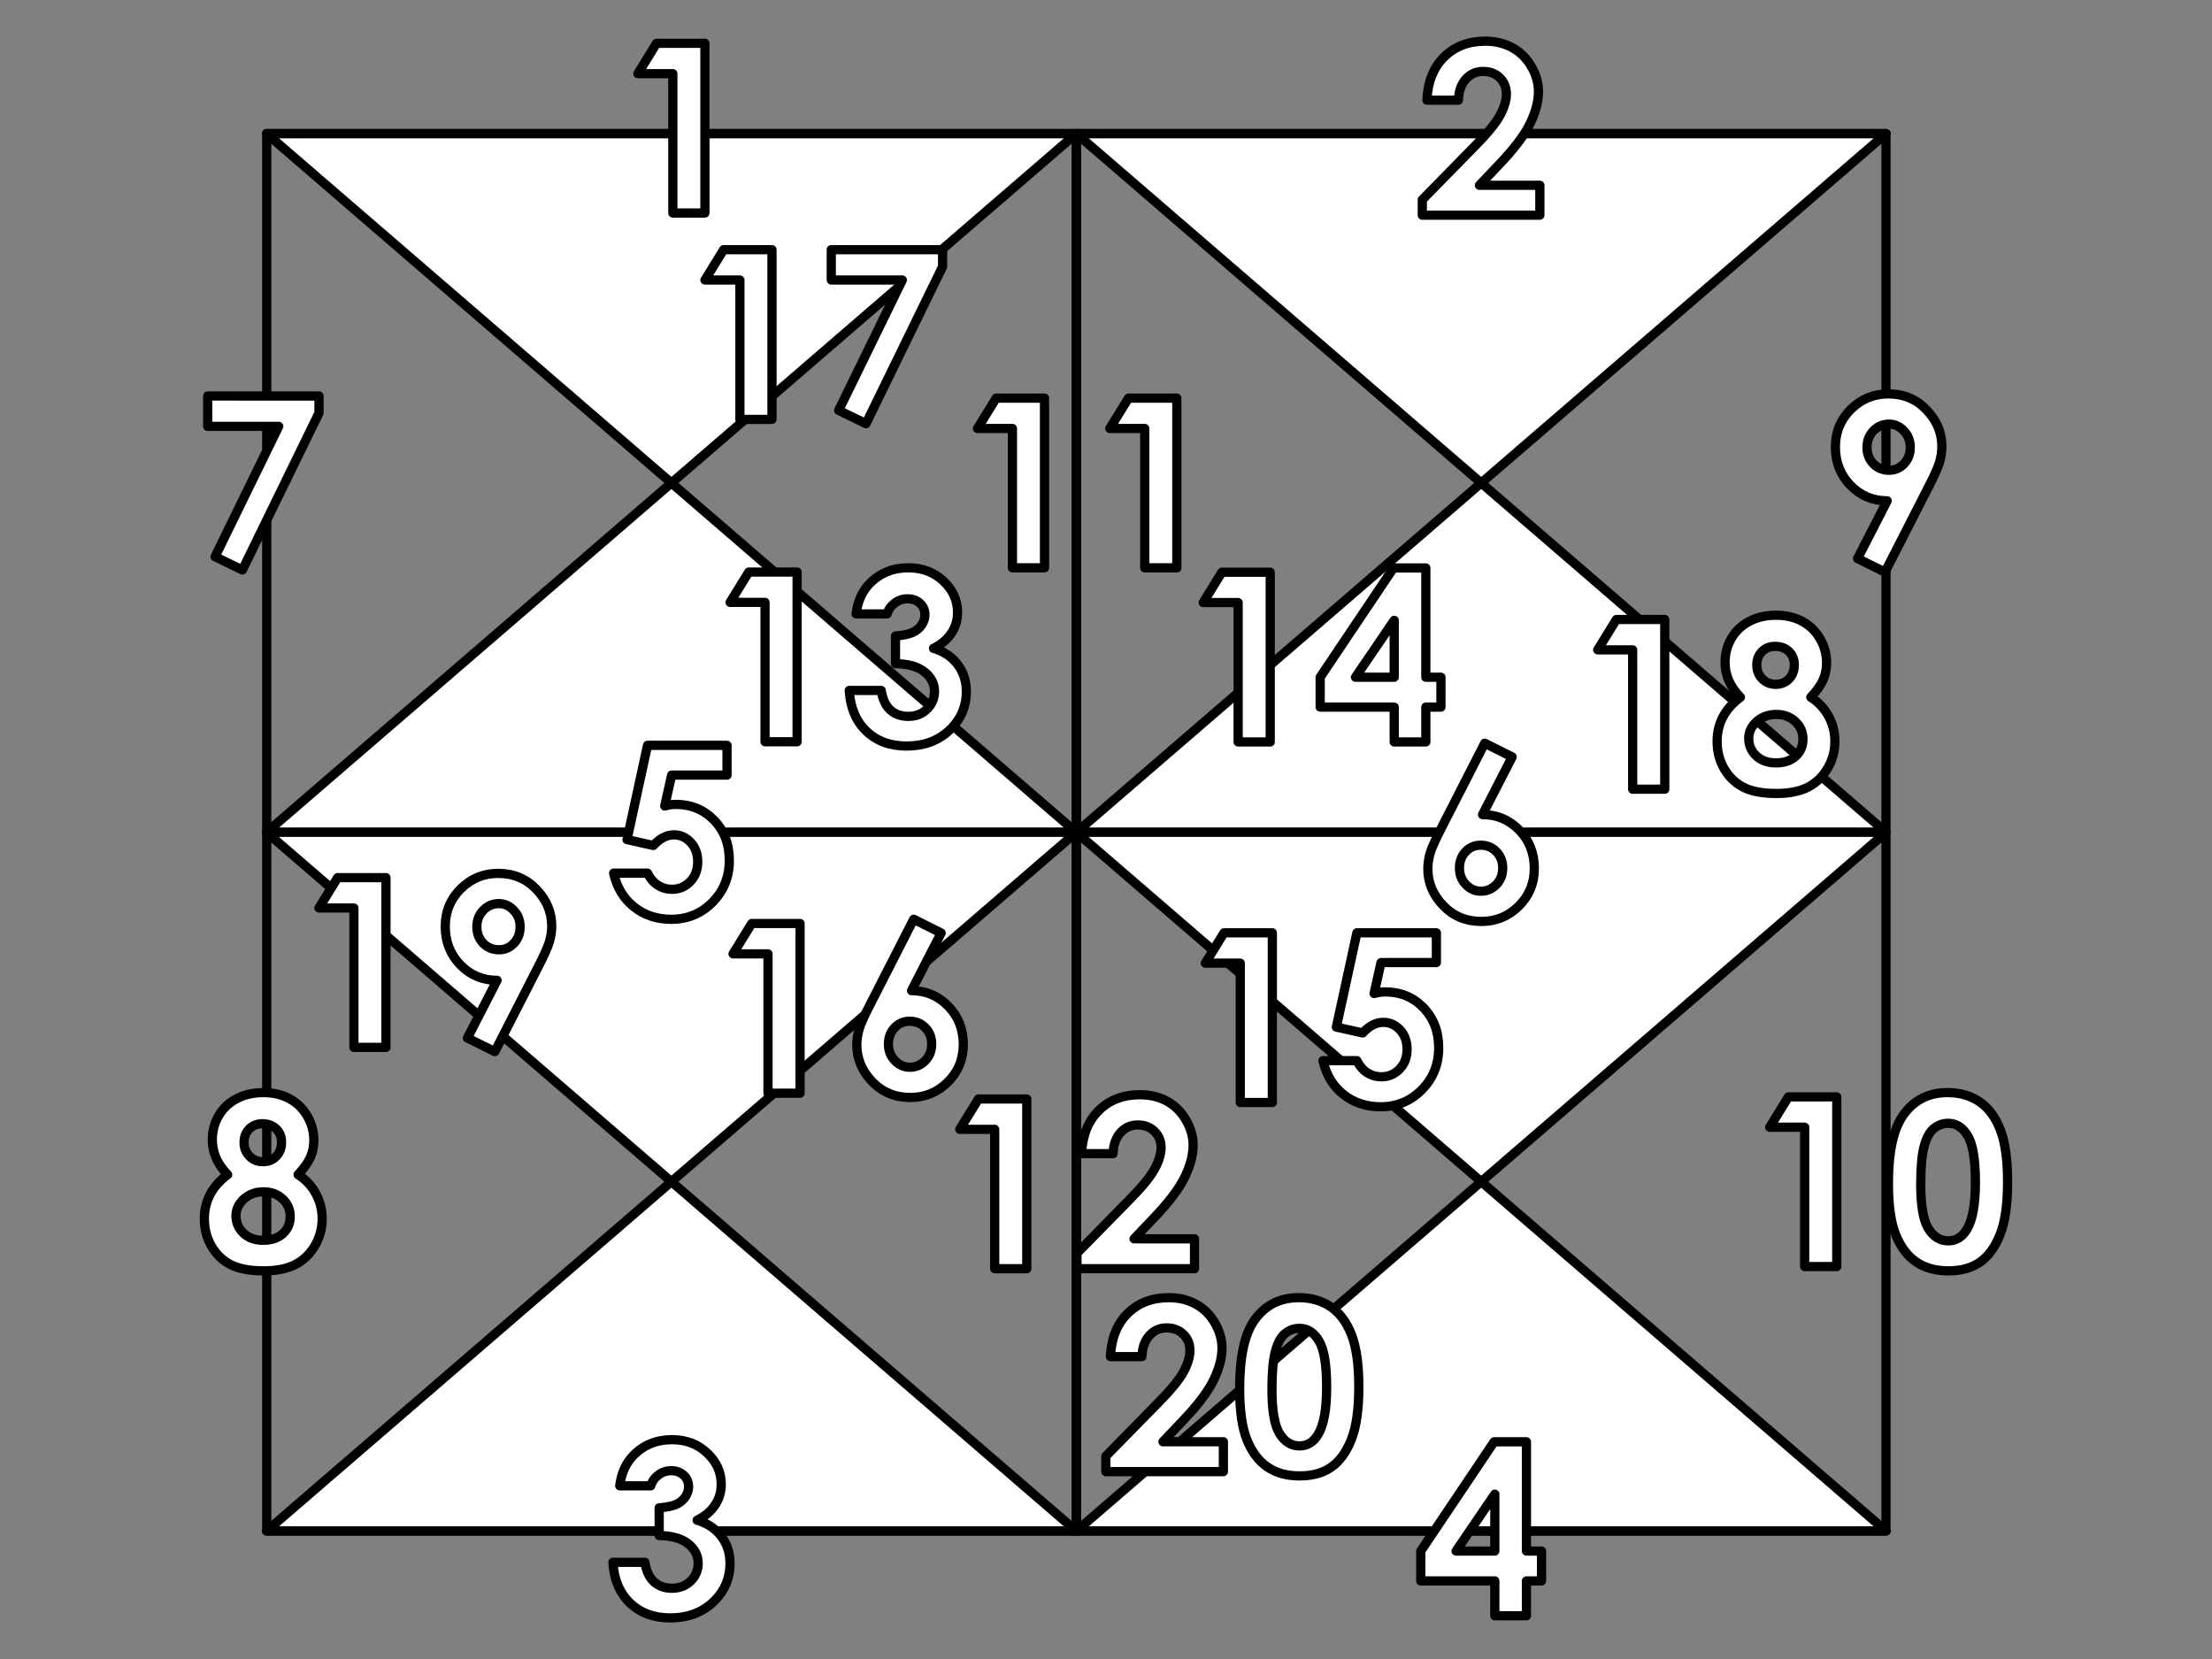 <svg version="1.1" viewBox="0.0 0.0 720.0 540.0" fill="none" stroke="none" stroke-linecap="square" stroke-miterlimit="10" xmlns:xlink="http://www.w3.org/1999/xlink" xmlns="http://www.w3.org/2000/svg"><rect x="0.0" y="0.0" width="720.0" height="540.0" fill="#808080" stroke="none"/><clipPath id="p.0"><path d="m0 0l720.0 0l0 540.0l-720.0 0l0 -540.0z" clip-rule="nonzero"/></clipPath><g clip-path="url(#p.0)"><path fill="#000000" fill-opacity="0.0" d="m0 0l720.0 0l0 540.0l-720.0 0z" fill-rule="evenodd"/><path fill="#ffffff" d="m86.752 43.483l263.584 0l-131.792 113.717l131.792 113.717l-263.584 0l131.792 -113.717z" fill-rule="evenodd"/><path stroke="#000000" stroke-width="3.0" stroke-linejoin="round" stroke-linecap="butt" d="m86.752 43.483l263.584 0l-131.792 113.717l131.792 113.717l-263.584 0l131.792 -113.717z" fill-rule="evenodd"/><path fill="#ffffff" d="m350.336 43.483l263.584 0l-131.792 113.717l131.792 113.717l-263.584 0l131.792 -113.717z" fill-rule="evenodd"/><path stroke="#000000" stroke-width="3.0" stroke-linejoin="round" stroke-linecap="butt" d="m350.336 43.483l263.584 0l-131.792 113.717l131.792 113.717l-263.584 0l131.792 -113.717z" fill-rule="evenodd"/><path fill="#ffffff" d="m86.752 270.916l263.584 0l-131.792 113.717l131.792 113.717l-263.584 0l131.792 -113.717z" fill-rule="evenodd"/><path stroke="#000000" stroke-width="3.0" stroke-linejoin="round" stroke-linecap="butt" d="m86.752 270.916l263.584 0l-131.792 113.717l131.792 113.717l-263.584 0l131.792 -113.717z" fill-rule="evenodd"/><path fill="#ffffff" d="m350.336 270.916l263.584 0l-131.792 113.717l131.792 113.717l-263.584 0l131.792 -113.717z" fill-rule="evenodd"/><path stroke="#000000" stroke-width="3.0" stroke-linejoin="round" stroke-linecap="butt" d="m350.336 270.916l263.584 0l-131.792 113.717l131.792 113.717l-263.584 0l131.792 -113.717z" fill-rule="evenodd"/><path fill="#000000" fill-opacity="0.0" d="m86.821 43.483l263.528 0l0 454.835l-263.528 0z" fill-rule="evenodd"/><path stroke="#000000" stroke-width="3.0" stroke-linejoin="round" stroke-linecap="butt" d="m86.821 43.483l263.528 0l0 454.835l-263.528 0z" fill-rule="evenodd"/><path fill="#000000" fill-opacity="0.0" d="m350.353 43.483l263.528 0l0 454.835l-263.528 0z" fill-rule="evenodd"/><path stroke="#000000" stroke-width="3.0" stroke-linejoin="round" stroke-linecap="butt" d="m350.353 43.483l263.528 0l0 454.835l-263.528 0z" fill-rule="evenodd"/><path fill="#ffffff" d="m213.709 14.099l-6.083 9.876l11.378 0l0 45.364l10.439 0l0 -55.24z" fill-rule="evenodd"/><path stroke="#000000" stroke-width="3.0" stroke-linejoin="round" stroke-linecap="butt" d="m213.709 14.099l-6.083 9.876l11.378 0l0 45.364l10.439 0l0 -55.24z" fill-rule="evenodd"/><path fill="#ffffff" d="m483.418 13.407c-5.432 0 -9.884 1.711 -13.355 5.132c-3.463 3.413 -5.332 8.099 -5.607 14.057l10.251 0c0.1 -2.879 0.901 -5.157 2.403 -6.835c1.502 -1.677 3.379 -2.516 5.632 -2.516c2.228 0 4.047 0.697 5.457 2.09c1.419 1.385 2.128 3.142 2.128 5.27c0 2.053 -0.684 4.352 -2.053 6.897c-1.36 2.537 -4.105 5.896 -8.236 10.077l-17.085 17.424l0 5.032l38.263 0l0 -9.726l-19.676 0l6.196 -6.534c4.957 -5.157 8.365 -9.626 10.226 -13.406c1.869 -3.78 2.804 -7.31 2.804 -10.59c0 -2.754 -0.772 -5.462 -2.316 -8.124c-1.535 -2.67 -3.588 -4.711 -6.158 -6.121c-2.562 -1.419 -5.52 -2.128 -8.874 -2.128z" fill-rule="evenodd"/><path stroke="#000000" stroke-width="3.0" stroke-linejoin="round" stroke-linecap="butt" d="m483.418 13.407c-5.432 0 -9.884 1.711 -13.355 5.132c-3.463 3.413 -5.332 8.099 -5.607 14.057l10.251 0c0.1 -2.879 0.901 -5.157 2.403 -6.835c1.502 -1.677 3.379 -2.516 5.632 -2.516c2.228 0 4.047 0.697 5.457 2.09c1.419 1.385 2.128 3.142 2.128 5.27c0 2.053 -0.684 4.352 -2.053 6.897c-1.36 2.537 -4.105 5.896 -8.236 10.077l-17.085 17.424l0 5.032l38.263 0l0 -9.726l-19.676 0l6.196 -6.534c4.957 -5.157 8.365 -9.626 10.226 -13.406c1.869 -3.78 2.804 -7.31 2.804 -10.59c0 -2.754 -0.772 -5.462 -2.316 -8.124c-1.535 -2.67 -3.588 -4.711 -6.158 -6.121c-2.562 -1.419 -5.52 -2.128 -8.874 -2.128z" fill-rule="evenodd"/><path fill="#ffffff" d="m218.765 468.604c-5.082 0 -9.3 1.727 -12.654 5.182c-2.403 2.478 -3.868 5.758 -4.393 9.839l10.101 0c0.451 -1.452 1.289 -2.633 2.516 -3.542c1.227 -0.918 2.591 -1.377 4.093 -1.377c1.702 0 3.079 0.497 4.13 1.49c1.051 0.985 1.577 2.228 1.577 3.73c0 1.152 -0.346 2.241 -1.039 3.267c-0.684 1.026 -1.648 1.836 -2.891 2.428c-1.235 0.584 -3.117 0.976 -5.645 1.177l0 9.013c4.105 0.05 7.247 0.939 9.425 2.666c2.178 1.727 3.267 3.843 3.267 6.346c0 2.278 -0.809 4.206 -2.428 5.783c-1.61 1.577 -3.642 2.366 -6.096 2.366c-2.353 0 -4.302 -0.693 -5.845 -2.078c-1.535 -1.394 -2.528 -3.517 -2.979 -6.371l-10.401 0c0.325 5.583 2.178 9.997 5.557 13.244c3.379 3.238 7.748 4.857 13.105 4.857c5.657 0 10.314 -1.719 13.968 -5.157c3.655 -3.447 5.482 -7.648 5.482 -12.605c0 -3.38 -0.947 -6.313 -2.841 -8.8c-1.886 -2.495 -4.506 -4.243 -7.86 -5.245c2.553 -1.252 4.498 -2.892 5.833 -4.919c1.343 -2.028 2.015 -4.268 2.015 -6.722c0 -3.956 -1.535 -7.373 -4.606 -10.252c-3.062 -2.879 -6.859 -4.319 -11.39 -4.319z" fill-rule="evenodd"/><path stroke="#000000" stroke-width="3.0" stroke-linejoin="round" stroke-linecap="butt" d="m218.765 468.604c-5.082 0 -9.3 1.727 -12.654 5.182c-2.403 2.478 -3.868 5.758 -4.393 9.839l10.101 0c0.451 -1.452 1.289 -2.633 2.516 -3.542c1.227 -0.918 2.591 -1.377 4.093 -1.377c1.702 0 3.079 0.497 4.13 1.49c1.051 0.985 1.577 2.228 1.577 3.73c0 1.152 -0.346 2.241 -1.039 3.267c-0.684 1.026 -1.648 1.836 -2.891 2.428c-1.235 0.584 -3.117 0.976 -5.645 1.177l0 9.013c4.105 0.05 7.247 0.939 9.425 2.666c2.178 1.727 3.267 3.843 3.267 6.346c0 2.278 -0.809 4.206 -2.428 5.783c-1.61 1.577 -3.642 2.366 -6.096 2.366c-2.353 0 -4.302 -0.693 -5.845 -2.078c-1.535 -1.394 -2.528 -3.517 -2.979 -6.371l-10.401 0c0.325 5.583 2.178 9.997 5.557 13.244c3.379 3.238 7.748 4.857 13.105 4.857c5.657 0 10.314 -1.719 13.968 -5.157c3.655 -3.447 5.482 -7.648 5.482 -12.605c0 -3.38 -0.947 -6.313 -2.841 -8.8c-1.886 -2.495 -4.506 -4.243 -7.86 -5.245c2.553 -1.252 4.498 -2.892 5.833 -4.919c1.343 -2.028 2.015 -4.268 2.015 -6.722c0 -3.956 -1.535 -7.373 -4.606 -10.252c-3.062 -2.879 -6.859 -4.319 -11.39 -4.319z" fill-rule="evenodd"/><path fill="#ffffff" d="m486.559 486.346l0 18.514l-12.617 0l12.617 -18.514zm-0.225 -17.049l-23.882 35.562l0 9.726l24.107 0l0 11.341l10.289 0l0 -11.341l4.919 0l0 -9.726l-4.919 0l0 -35.562z" fill-rule="evenodd"/><path stroke="#000000" stroke-width="3.0" stroke-linejoin="round" stroke-linecap="butt" d="m486.559 486.346l0 18.514l-12.617 0l12.617 -18.514zm-0.225 -17.049l-23.882 35.562l0 9.726l24.107 0l0 11.341l10.289 0l0 -11.341l4.919 0l0 -9.726l-4.919 0l0 -35.562z" fill-rule="evenodd"/><path fill="#ffffff" d="m210.772 242.601l-6.684 30.681l8.561 1.915c1.076 -1.152 2.17 -2.015 3.279 -2.591c1.118 -0.576 2.253 -0.864 3.404 -0.864c2.153 0 3.984 0.822 5.495 2.466c1.519 1.636 2.278 3.73 2.278 6.284c0 2.629 -0.814 4.782 -2.441 6.459c-1.627 1.677 -3.605 2.516 -5.933 2.516c-1.677 0 -3.213 -0.442 -4.606 -1.327c-1.385 -0.893 -2.503 -2.203 -3.354 -3.931l-11.04 0c1.051 4.657 3.267 8.324 6.646 11.003c3.379 2.679 7.422 4.018 12.129 4.018c5.257 0 9.717 -1.844 13.38 -5.533c3.672 -3.697 5.507 -8.237 5.507 -13.619c0 -5.333 -1.661 -9.705 -4.982 -13.118c-3.313 -3.421 -7.472 -5.132 -12.479 -5.132c-0.551 0 -1.126 0.046 -1.727 0.138c-0.601 0.083 -1.214 0.213 -1.84 0.388l2.253 -10.064l18.024 0l0 -9.689z" fill-rule="evenodd"/><path stroke="#000000" stroke-width="3.0" stroke-linejoin="round" stroke-linecap="butt" d="m210.772 242.601l-6.684 30.681l8.561 1.915c1.076 -1.152 2.17 -2.015 3.279 -2.591c1.118 -0.576 2.253 -0.864 3.404 -0.864c2.153 0 3.984 0.822 5.495 2.466c1.519 1.636 2.278 3.73 2.278 6.284c0 2.629 -0.814 4.782 -2.441 6.459c-1.627 1.677 -3.605 2.516 -5.933 2.516c-1.677 0 -3.213 -0.442 -4.606 -1.327c-1.385 -0.893 -2.503 -2.203 -3.354 -3.931l-11.04 0c1.051 4.657 3.267 8.324 6.646 11.003c3.379 2.679 7.422 4.018 12.129 4.018c5.257 0 9.717 -1.844 13.38 -5.533c3.672 -3.697 5.507 -8.237 5.507 -13.619c0 -5.333 -1.661 -9.705 -4.982 -13.118c-3.313 -3.421 -7.472 -5.132 -12.479 -5.132c-0.551 0 -1.126 0.046 -1.727 0.138c-0.601 0.083 -1.214 0.213 -1.84 0.388l2.253 -10.064l18.024 0l0 -9.689z" fill-rule="evenodd"/><path fill="#ffffff" d="m481.958 275.105c2.053 0 3.759 0.709 5.119 2.128c1.368 1.41 2.053 3.179 2.053 5.307c0 2.178 -0.701 3.981 -2.103 5.408c-1.402 1.427 -3.079 2.141 -5.032 2.141c-1.852 0 -3.475 -0.726 -4.869 -2.178c-1.385 -1.452 -2.078 -3.242 -2.078 -5.37c0 -2.128 0.663 -3.897 1.99 -5.307c1.327 -1.419 2.966 -2.128 4.919 -2.128zm1.314 -33.197l-14.194 27.789c-1.852 3.58 -3.037 6.234 -3.555 7.961c-0.509 1.727 -0.764 3.442 -0.764 5.145c0 4.481 1.656 8.458 4.969 11.929c3.321 3.463 7.472 5.195 12.454 5.195c4.756 0 8.816 -1.669 12.179 -5.007c3.371 -3.346 5.057 -7.423 5.057 -12.23c0 -4.982 -1.64 -9.15 -4.919 -12.505c-3.279 -3.355 -7.26 -5.032 -11.941 -5.032l9.65 -18.776l-8.937 -4.469z" fill-rule="evenodd"/><path stroke="#000000" stroke-width="3.0" stroke-linejoin="round" stroke-linecap="butt" d="m481.958 275.105c2.053 0 3.759 0.709 5.119 2.128c1.368 1.41 2.053 3.179 2.053 5.307c0 2.178 -0.701 3.981 -2.103 5.408c-1.402 1.427 -3.079 2.141 -5.032 2.141c-1.852 0 -3.475 -0.726 -4.869 -2.178c-1.385 -1.452 -2.078 -3.242 -2.078 -5.37c0 -2.128 0.663 -3.897 1.99 -5.307c1.327 -1.419 2.966 -2.128 4.919 -2.128zm1.314 -33.197l-14.194 27.789c-1.852 3.58 -3.037 6.234 -3.555 7.961c-0.509 1.727 -0.764 3.442 -0.764 5.145c0 4.481 1.656 8.458 4.969 11.929c3.321 3.463 7.472 5.195 12.454 5.195c4.756 0 8.816 -1.669 12.179 -5.007c3.371 -3.346 5.057 -7.423 5.057 -12.23c0 -4.982 -1.64 -9.15 -4.919 -12.505c-3.279 -3.355 -7.26 -5.032 -11.941 -5.032l9.65 -18.776l-8.937 -4.469z" fill-rule="evenodd"/><path fill="#ffffff" d="m67.598 128.897l0 9.876l23.131 0l-20.727 42.435l8.899 4.319l24.933 -51.109l0 -5.52z" fill-rule="evenodd"/><path stroke="#000000" stroke-width="3.0" stroke-linejoin="round" stroke-linecap="butt" d="m67.598 128.897l0 9.876l23.131 0l-20.727 42.435l8.899 4.319l24.933 -51.109l0 -5.52z" fill-rule="evenodd"/><path fill="#ffffff" d="m85.373 365.778c1.877 0 3.392 0.559 4.544 1.677c1.152 1.11 1.727 2.554 1.727 4.331c0 1.878 -0.572 3.405 -1.715 4.581c-1.135 1.177 -2.591 1.765 -4.368 1.765c-1.727 0 -3.179 -0.601 -4.356 -1.803c-1.177 -1.202 -1.765 -2.691 -1.765 -4.469c0 -1.777 0.555 -3.234 1.665 -4.369c1.118 -1.143 2.541 -1.715 4.268 -1.715zm0.413 22.156c2.478 0 4.544 0.772 6.196 2.316c1.652 1.535 2.478 3.442 2.478 5.721c0 2.278 -0.797 4.139 -2.391 5.583c-1.585 1.435 -3.717 2.153 -6.396 2.153c-2.654 0 -4.794 -0.768 -6.421 -2.303c-1.627 -1.544 -2.441 -3.43 -2.441 -5.658c0 -2.128 0.864 -3.96 2.591 -5.495c1.727 -1.544 3.855 -2.316 6.383 -2.316zm-0.075 -32.295c-3.279 0 -6.171 0.659 -8.674 1.978c-2.503 1.31 -4.452 3.15 -5.845 5.52c-1.385 2.362 -2.078 4.982 -2.078 7.861c0 2.103 0.417 4.102 1.252 5.996c0.843 1.886 2.09 3.668 3.742 5.345c-2.528 1.878 -4.427 4.014 -5.695 6.409c-1.26 2.387 -1.89 5.032 -1.89 7.936c0 3.355 0.789 6.367 2.366 9.038c1.577 2.662 3.68 4.652 6.308 5.971c2.628 1.31 6.171 1.965 10.627 1.965c4.155 0 7.573 -0.68 10.251 -2.04c2.679 -1.369 4.811 -3.405 6.396 -6.109c1.594 -2.704 2.391 -5.645 2.391 -8.825c0 -2.929 -0.684 -5.65 -2.053 -8.161c-1.36 -2.52 -3.292 -4.581 -5.795 -6.184c1.953 -2.103 3.296 -3.997 4.03 -5.683c0.743 -1.694 1.114 -3.53 1.114 -5.508c0 -2.804 -0.709 -5.424 -2.128 -7.861c-1.41 -2.445 -3.342 -4.331 -5.795 -5.658c-2.453 -1.327 -5.294 -1.99 -8.524 -1.99z" fill-rule="evenodd"/><path stroke="#000000" stroke-width="3.0" stroke-linejoin="round" stroke-linecap="butt" d="m85.373 365.778c1.877 0 3.392 0.559 4.544 1.677c1.152 1.11 1.727 2.554 1.727 4.331c0 1.878 -0.572 3.405 -1.715 4.581c-1.135 1.177 -2.591 1.765 -4.368 1.765c-1.727 0 -3.179 -0.601 -4.356 -1.803c-1.177 -1.202 -1.765 -2.691 -1.765 -4.469c0 -1.777 0.555 -3.234 1.665 -4.369c1.118 -1.143 2.541 -1.715 4.268 -1.715zm0.413 22.156c2.478 0 4.544 0.772 6.196 2.316c1.652 1.535 2.478 3.442 2.478 5.721c0 2.278 -0.797 4.139 -2.391 5.583c-1.585 1.435 -3.717 2.153 -6.396 2.153c-2.654 0 -4.794 -0.768 -6.421 -2.303c-1.627 -1.544 -2.441 -3.43 -2.441 -5.658c0 -2.128 0.864 -3.96 2.591 -5.495c1.727 -1.544 3.855 -2.316 6.383 -2.316zm-0.075 -32.295c-3.279 0 -6.171 0.659 -8.674 1.978c-2.503 1.31 -4.452 3.15 -5.845 5.52c-1.385 2.362 -2.078 4.982 -2.078 7.861c0 2.103 0.417 4.102 1.252 5.996c0.843 1.886 2.09 3.668 3.742 5.345c-2.528 1.878 -4.427 4.014 -5.695 6.409c-1.26 2.387 -1.89 5.032 -1.89 7.936c0 3.355 0.789 6.367 2.366 9.038c1.577 2.662 3.68 4.652 6.308 5.971c2.628 1.31 6.171 1.965 10.627 1.965c4.155 0 7.573 -0.68 10.251 -2.04c2.679 -1.369 4.811 -3.405 6.396 -6.109c1.594 -2.704 2.391 -5.645 2.391 -8.825c0 -2.929 -0.684 -5.65 -2.053 -8.161c-1.36 -2.52 -3.292 -4.581 -5.795 -6.184c1.953 -2.103 3.296 -3.997 4.03 -5.683c0.743 -1.694 1.114 -3.53 1.114 -5.508c0 -2.804 -0.709 -5.424 -2.128 -7.861c-1.41 -2.445 -3.342 -4.331 -5.795 -5.658c-2.453 -1.327 -5.294 -1.99 -8.524 -1.99z" fill-rule="evenodd"/><path fill="#ffffff" d="m614.84 138.044c1.852 0 3.471 0.726 4.856 2.178c1.393 1.452 2.09 3.255 2.09 5.408c0 2.103 -0.663 3.868 -1.99 5.295c-1.327 1.427 -2.966 2.141 -4.919 2.141c-2.053 0 -3.763 -0.714 -5.132 -2.141c-1.36 -1.427 -2.04 -3.204 -2.04 -5.333c0 -2.153 0.701 -3.947 2.103 -5.383c1.402 -1.444 3.079 -2.166 5.032 -2.166zm-0.188 -9.839c-4.756 0 -8.82 1.673 -12.191 5.02c-3.363 3.338 -5.044 7.423 -5.044 12.255c0 4.982 1.64 9.15 4.919 12.505c3.279 3.355 7.26 5.032 11.941 5.032l-9.65 18.776l8.937 4.431l14.194 -27.789c1.852 -3.58 3.033 -6.225 3.542 -7.936c0.517 -1.719 0.776 -3.43 0.776 -5.132c0 -4.506 -1.661 -8.491 -4.982 -11.954c-3.313 -3.472 -7.46 -5.207 -12.441 -5.207z" fill-rule="evenodd"/><path stroke="#000000" stroke-width="3.0" stroke-linejoin="round" stroke-linecap="butt" d="m614.84 138.044c1.852 0 3.471 0.726 4.856 2.178c1.393 1.452 2.09 3.255 2.09 5.408c0 2.103 -0.663 3.868 -1.99 5.295c-1.327 1.427 -2.966 2.141 -4.919 2.141c-2.053 0 -3.763 -0.714 -5.132 -2.141c-1.36 -1.427 -2.04 -3.204 -2.04 -5.333c0 -2.153 0.701 -3.947 2.103 -5.383c1.402 -1.444 3.079 -2.166 5.032 -2.166zm-0.188 -9.839c-4.756 0 -8.82 1.673 -12.191 5.02c-3.363 3.338 -5.044 7.423 -5.044 12.255c0 4.982 1.64 9.15 4.919 12.505c3.279 3.355 7.26 5.032 11.941 5.032l-9.65 18.776l8.937 4.431l14.194 -27.789c1.852 -3.58 3.033 -6.225 3.542 -7.936c0.517 -1.719 0.776 -3.43 0.776 -5.132c0 -4.506 -1.661 -8.491 -4.982 -11.954c-3.313 -3.472 -7.46 -5.207 -12.441 -5.207z" fill-rule="evenodd"/><path fill="#ffffff" d="m582.121 357.028l-6.083 9.876l11.378 0l0 45.364l10.439 0l0 -55.24z" fill-rule="evenodd"/><path fill="#ffffff" d="m634.165 365.628c2.603 0 4.723 1.377 6.358 4.131c1.644 2.754 2.466 7.761 2.466 15.021c0 7.16 -0.914 12.267 -2.741 15.322c-1.502 2.529 -3.53 3.793 -6.083 3.793c-2.654 0 -4.815 -1.331 -6.484 -3.993c-1.661 -2.67 -2.491 -7.498 -2.491 -14.483c0 -5.358 0.363 -9.426 1.089 -12.205c0.726 -2.779 1.777 -4.736 3.154 -5.871c1.377 -1.143 2.954 -1.715 4.731 -1.715zm-0.263 -9.989c-6.208 0 -11.052 2.504 -14.532 7.511c-3.129 4.556 -4.694 11.904 -4.694 22.043c0 7.26 0.801 12.856 2.403 16.786c1.602 3.931 3.818 6.86 6.646 8.787c2.829 1.928 6.321 2.892 10.476 2.892c4.155 0 7.598 -0.956 10.326 -2.867c2.729 -1.919 4.898 -4.919 6.509 -9c1.619 -4.081 2.428 -9.789 2.428 -17.124c0 -7.26 -0.797 -12.922 -2.391 -16.986c-1.585 -4.072 -3.838 -7.097 -6.759 -9.075c-2.912 -1.978 -6.383 -2.967 -10.414 -2.967z" fill-rule="evenodd"/><path stroke="#000000" stroke-width="3.0" stroke-linejoin="round" stroke-linecap="butt" d="m582.121 357.028l-6.083 9.876l11.378 0l0 45.364l10.439 0l0 -55.24z" fill-rule="evenodd"/><path stroke="#000000" stroke-width="3.0" stroke-linejoin="round" stroke-linecap="butt" d="m634.165 365.628c2.603 0 4.723 1.377 6.358 4.131c1.644 2.754 2.466 7.761 2.466 15.021c0 7.16 -0.914 12.267 -2.741 15.322c-1.502 2.529 -3.53 3.793 -6.083 3.793c-2.654 0 -4.815 -1.331 -6.484 -3.993c-1.661 -2.67 -2.491 -7.498 -2.491 -14.483c0 -5.358 0.363 -9.426 1.089 -12.205c0.726 -2.779 1.777 -4.736 3.154 -5.871c1.377 -1.143 2.954 -1.715 4.731 -1.715zm-0.263 -9.989c-6.208 0 -11.052 2.504 -14.532 7.511c-3.129 4.556 -4.694 11.904 -4.694 22.043c0 7.26 0.801 12.856 2.403 16.786c1.602 3.931 3.818 6.86 6.646 8.787c2.829 1.928 6.321 2.892 10.476 2.892c4.155 0 7.598 -0.956 10.326 -2.867c2.729 -1.919 4.898 -4.919 6.509 -9c1.619 -4.081 2.428 -9.789 2.428 -17.124c0 -7.26 -0.797 -12.922 -2.391 -16.986c-1.585 -4.072 -3.838 -7.097 -6.759 -9.075c-2.912 -1.978 -6.383 -2.967 -10.414 -2.967z" fill-rule="evenodd"/><path fill="#ffffff" d="m324.248 129.59l-6.083 9.876l11.378 0l0 45.364l10.439 0l0 -55.24z" fill-rule="evenodd"/><path fill="#ffffff" d="m367.317 129.59l-6.083 9.876l11.378 0l0 45.364l10.439 0l0 -55.24z" fill-rule="evenodd"/><path stroke="#000000" stroke-width="3.0" stroke-linejoin="round" stroke-linecap="butt" d="m324.248 129.59l-6.083 9.876l11.378 0l0 45.364l10.439 0l0 -55.24z" fill-rule="evenodd"/><path stroke="#000000" stroke-width="3.0" stroke-linejoin="round" stroke-linecap="butt" d="m367.317 129.59l-6.083 9.876l11.378 0l0 45.364l10.439 0l0 -55.24z" fill-rule="evenodd"/><path fill="#ffffff" d="m318.478 357.721l-6.083 9.876l11.378 0l0 45.364l10.439 0l0 -55.24z" fill-rule="evenodd"/><path fill="#ffffff" d="m371.01 356.331c-5.432 0 -9.884 1.711 -13.355 5.132c-3.463 3.413 -5.332 8.099 -5.607 14.057l10.251 0c0.1 -2.879 0.901 -5.157 2.403 -6.835c1.502 -1.677 3.379 -2.516 5.632 -2.516c2.228 0 4.047 0.697 5.457 2.09c1.419 1.385 2.128 3.142 2.128 5.27c0 2.053 -0.684 4.352 -2.053 6.897c-1.36 2.537 -4.105 5.896 -8.236 10.077l-17.085 17.424l0 5.032l38.263 0l0 -9.726l-19.676 0l6.196 -6.534c4.957 -5.157 8.365 -9.626 10.226 -13.406c1.869 -3.78 2.804 -7.31 2.804 -10.59c0 -2.754 -0.772 -5.462 -2.316 -8.124c-1.535 -2.67 -3.588 -4.711 -6.158 -6.121c-2.562 -1.419 -5.52 -2.128 -8.874 -2.128z" fill-rule="evenodd"/><path stroke="#000000" stroke-width="3.0" stroke-linejoin="round" stroke-linecap="butt" d="m318.478 357.721l-6.083 9.876l11.378 0l0 45.364l10.439 0l0 -55.24z" fill-rule="evenodd"/><path stroke="#000000" stroke-width="3.0" stroke-linejoin="round" stroke-linecap="butt" d="m371.01 356.331c-5.432 0 -9.884 1.711 -13.355 5.132c-3.463 3.413 -5.332 8.099 -5.607 14.057l10.251 0c0.1 -2.879 0.901 -5.157 2.403 -6.835c1.502 -1.677 3.379 -2.516 5.632 -2.516c2.228 0 4.047 0.697 5.457 2.09c1.419 1.385 2.128 3.142 2.128 5.27c0 2.053 -0.684 4.352 -2.053 6.897c-1.36 2.537 -4.105 5.896 -8.236 10.077l-17.085 17.424l0 5.032l38.263 0l0 -9.726l-19.676 0l6.196 -6.534c4.957 -5.157 8.365 -9.626 10.226 -13.406c1.869 -3.78 2.804 -7.31 2.804 -10.59c0 -2.754 -0.772 -5.462 -2.316 -8.124c-1.535 -2.67 -3.588 -4.711 -6.158 -6.121c-2.562 -1.419 -5.52 -2.128 -8.874 -2.128z" fill-rule="evenodd"/><path fill="#ffffff" d="m243.719 186.199l-6.083 9.876l11.378 0l0 45.364l10.439 0l0 -55.24z" fill-rule="evenodd"/><path fill="#ffffff" d="m295.688 184.81c-5.082 0 -9.3 1.727 -12.654 5.182c-2.403 2.478 -3.868 5.758 -4.393 9.839l10.101 0c0.451 -1.452 1.289 -2.633 2.516 -3.542c1.227 -0.918 2.591 -1.377 4.093 -1.377c1.702 0 3.079 0.497 4.13 1.49c1.051 0.985 1.577 2.228 1.577 3.73c0 1.152 -0.346 2.241 -1.039 3.267c-0.684 1.026 -1.648 1.836 -2.891 2.428c-1.235 0.584 -3.117 0.976 -5.645 1.177l0 9.013c4.105 0.05 7.247 0.939 9.425 2.666c2.178 1.727 3.267 3.843 3.267 6.346c0 2.278 -0.809 4.206 -2.428 5.783c-1.61 1.577 -3.642 2.366 -6.096 2.366c-2.353 0 -4.302 -0.693 -5.845 -2.078c-1.535 -1.394 -2.528 -3.517 -2.979 -6.371l-10.401 0c0.325 5.583 2.178 9.997 5.557 13.244c3.379 3.238 7.748 4.857 13.105 4.857c5.657 0 10.314 -1.719 13.968 -5.157c3.655 -3.447 5.482 -7.648 5.482 -12.605c0 -3.38 -0.947 -6.313 -2.841 -8.8c-1.886 -2.495 -4.506 -4.243 -7.86 -5.245c2.553 -1.252 4.498 -2.892 5.833 -4.919c1.343 -2.028 2.015 -4.268 2.015 -6.722c0 -3.956 -1.535 -7.373 -4.606 -10.252c-3.062 -2.879 -6.859 -4.319 -11.39 -4.319z" fill-rule="evenodd"/><path stroke="#000000" stroke-width="3.0" stroke-linejoin="round" stroke-linecap="butt" d="m243.719 186.199l-6.083 9.876l11.378 0l0 45.364l10.439 0l0 -55.24z" fill-rule="evenodd"/><path stroke="#000000" stroke-width="3.0" stroke-linejoin="round" stroke-linecap="butt" d="m295.688 184.81c-5.082 0 -9.3 1.727 -12.654 5.182c-2.403 2.478 -3.868 5.758 -4.393 9.839l10.101 0c0.451 -1.452 1.289 -2.633 2.516 -3.542c1.227 -0.918 2.591 -1.377 4.093 -1.377c1.702 0 3.079 0.497 4.13 1.49c1.051 0.985 1.577 2.228 1.577 3.73c0 1.152 -0.346 2.241 -1.039 3.267c-0.684 1.026 -1.648 1.836 -2.891 2.428c-1.235 0.584 -3.117 0.976 -5.645 1.177l0 9.013c4.105 0.05 7.247 0.939 9.425 2.666c2.178 1.727 3.267 3.843 3.267 6.346c0 2.278 -0.809 4.206 -2.428 5.783c-1.61 1.577 -3.642 2.366 -6.096 2.366c-2.353 0 -4.302 -0.693 -5.845 -2.078c-1.535 -1.394 -2.528 -3.517 -2.979 -6.371l-10.401 0c0.325 5.583 2.178 9.997 5.557 13.244c3.379 3.238 7.748 4.857 13.105 4.857c5.657 0 10.314 -1.719 13.968 -5.157c3.655 -3.447 5.482 -7.648 5.482 -12.605c0 -3.38 -0.947 -6.313 -2.841 -8.8c-1.886 -2.495 -4.506 -4.243 -7.86 -5.245c2.553 -1.252 4.498 -2.892 5.833 -4.919c1.343 -2.028 2.015 -4.268 2.015 -6.722c0 -3.956 -1.535 -7.373 -4.606 -10.252c-3.062 -2.879 -6.859 -4.319 -11.39 -4.319z" fill-rule="evenodd"/><path fill="#ffffff" d="m397.717 186.258l-6.083 9.876l11.378 0l0 45.364l10.439 0l0 -55.24z" fill-rule="evenodd"/><path fill="#ffffff" d="m453.816 201.918l0 18.514l-12.617 0l12.617 -18.514zm-0.225 -17.049l-23.882 35.563l0 9.726l24.107 0l0 11.341l10.289 0l0 -11.341l4.919 0l0 -9.726l-4.919 0l0 -35.563z" fill-rule="evenodd"/><path stroke="#000000" stroke-width="3.0" stroke-linejoin="round" stroke-linecap="butt" d="m397.717 186.258l-6.083 9.876l11.378 0l0 45.364l10.439 0l0 -55.24z" fill-rule="evenodd"/><path stroke="#000000" stroke-width="3.0" stroke-linejoin="round" stroke-linecap="butt" d="m453.816 201.918l0 18.514l-12.617 0l12.617 -18.514zm-0.225 -17.049l-23.882 35.563l0 9.726l24.107 0l0 11.341l10.289 0l0 -11.341l4.919 0l0 -9.726l-4.919 0l0 -35.563z" fill-rule="evenodd"/><path fill="#ffffff" d="m398.41 303.628l-6.083 9.876l11.378 0l0 45.364l10.439 0l0 -55.24z" fill-rule="evenodd"/><path fill="#ffffff" d="m441.667 303.628l-6.684 30.681l8.561 1.915c1.076 -1.152 2.17 -2.015 3.279 -2.591c1.118 -0.576 2.253 -0.864 3.404 -0.864c2.153 0 3.984 0.822 5.495 2.466c1.519 1.636 2.278 3.73 2.278 6.284c0 2.629 -0.814 4.782 -2.441 6.459c-1.627 1.677 -3.605 2.516 -5.933 2.516c-1.677 0 -3.213 -0.442 -4.606 -1.327c-1.385 -0.893 -2.503 -2.203 -3.354 -3.931l-11.04 0c1.051 4.657 3.267 8.324 6.646 11.003c3.379 2.679 7.422 4.018 12.129 4.018c5.257 0 9.717 -1.844 13.38 -5.533c3.672 -3.697 5.507 -8.237 5.507 -13.619c0 -5.332 -1.661 -9.705 -4.982 -13.118c-3.313 -3.421 -7.472 -5.132 -12.479 -5.132c-0.551 0 -1.126 0.046 -1.727 0.138c-0.601 0.083 -1.214 0.213 -1.84 0.388l2.253 -10.064l18.024 0l0 -9.689z" fill-rule="evenodd"/><path stroke="#000000" stroke-width="3.0" stroke-linejoin="round" stroke-linecap="butt" d="m398.41 303.628l-6.083 9.876l11.378 0l0 45.364l10.439 0l0 -55.24z" fill-rule="evenodd"/><path stroke="#000000" stroke-width="3.0" stroke-linejoin="round" stroke-linecap="butt" d="m441.667 303.628l-6.684 30.681l8.561 1.915c1.076 -1.152 2.17 -2.015 3.279 -2.591c1.118 -0.576 2.253 -0.864 3.404 -0.864c2.153 0 3.984 0.822 5.495 2.466c1.519 1.636 2.278 3.73 2.278 6.284c0 2.629 -0.814 4.782 -2.441 6.459c-1.627 1.677 -3.605 2.516 -5.933 2.516c-1.677 0 -3.213 -0.442 -4.606 -1.327c-1.385 -0.893 -2.503 -2.203 -3.354 -3.931l-11.04 0c1.051 4.657 3.267 8.324 6.646 11.003c3.379 2.679 7.422 4.018 12.129 4.018c5.257 0 9.717 -1.844 13.38 -5.533c3.672 -3.697 5.507 -8.237 5.507 -13.619c0 -5.332 -1.661 -9.705 -4.982 -13.118c-3.313 -3.421 -7.472 -5.132 -12.479 -5.132c-0.551 0 -1.126 0.046 -1.727 0.138c-0.601 0.083 -1.214 0.213 -1.84 0.388l2.253 -10.064l18.024 0l0 -9.689z" fill-rule="evenodd"/><path fill="#ffffff" d="m244.685 300.6l-6.083 9.876l11.378 0l0 45.364l10.439 0l0 -55.24z" fill-rule="evenodd"/><path fill="#ffffff" d="m296.091 332.407c2.053 0 3.759 0.709 5.119 2.128c1.368 1.41 2.053 3.179 2.053 5.307c0 2.178 -0.701 3.981 -2.103 5.408c-1.402 1.427 -3.079 2.141 -5.032 2.141c-1.852 0 -3.475 -0.726 -4.869 -2.178c-1.385 -1.452 -2.078 -3.242 -2.078 -5.37c0 -2.128 0.663 -3.897 1.99 -5.307c1.327 -1.419 2.966 -2.128 4.919 -2.128zm1.314 -33.197l-14.194 27.789c-1.852 3.58 -3.037 6.234 -3.555 7.961c-0.509 1.727 -0.764 3.442 -0.764 5.145c0 4.481 1.656 8.458 4.969 11.929c3.321 3.463 7.472 5.195 12.454 5.195c4.756 0 8.816 -1.669 12.179 -5.007c3.371 -3.346 5.057 -7.423 5.057 -12.23c0 -4.982 -1.64 -9.15 -4.919 -12.505c-3.279 -3.355 -7.26 -5.032 -11.941 -5.032l9.65 -18.776l-8.937 -4.469z" fill-rule="evenodd"/><path stroke="#000000" stroke-width="3.0" stroke-linejoin="round" stroke-linecap="butt" d="m244.685 300.6l-6.083 9.876l11.378 0l0 45.364l10.439 0l0 -55.24z" fill-rule="evenodd"/><path stroke="#000000" stroke-width="3.0" stroke-linejoin="round" stroke-linecap="butt" d="m296.091 332.407c2.053 0 3.759 0.709 5.119 2.128c1.368 1.41 2.053 3.179 2.053 5.307c0 2.178 -0.701 3.981 -2.103 5.408c-1.402 1.427 -3.079 2.141 -5.032 2.141c-1.852 0 -3.475 -0.726 -4.869 -2.178c-1.385 -1.452 -2.078 -3.242 -2.078 -5.37c0 -2.128 0.663 -3.897 1.99 -5.307c1.327 -1.419 2.966 -2.128 4.919 -2.128zm1.314 -33.197l-14.194 27.789c-1.852 3.58 -3.037 6.234 -3.555 7.961c-0.509 1.727 -0.764 3.442 -0.764 5.145c0 4.481 1.656 8.458 4.969 11.929c3.321 3.463 7.472 5.195 12.454 5.195c4.756 0 8.816 -1.669 12.179 -5.007c3.371 -3.346 5.057 -7.423 5.057 -12.23c0 -4.982 -1.64 -9.15 -4.919 -12.505c-3.279 -3.355 -7.26 -5.032 -11.941 -5.032l9.65 -18.776l-8.937 -4.469z" fill-rule="evenodd"/><path fill="#ffffff" d="m235.542 81.267l-6.083 9.876l11.378 0l0 45.364l10.439 0l0 -55.24z" fill-rule="evenodd"/><path fill="#ffffff" d="m270.576 81.267l0 9.876l23.131 0l-20.727 42.435l8.899 4.319l24.933 -51.109l0 -5.52z" fill-rule="evenodd"/><path stroke="#000000" stroke-width="3.0" stroke-linejoin="round" stroke-linecap="butt" d="m235.542 81.267l-6.083 9.876l11.378 0l0 45.364l10.439 0l0 -55.24z" fill-rule="evenodd"/><path stroke="#000000" stroke-width="3.0" stroke-linejoin="round" stroke-linecap="butt" d="m270.576 81.267l0 9.876l23.131 0l-20.727 42.435l8.899 4.319l24.933 -51.109l0 -5.52z" fill-rule="evenodd"/><path fill="#ffffff" d="m526.136 201.643l-6.083 9.876l11.378 0l0 45.364l10.439 0l0 -55.24z" fill-rule="evenodd"/><path fill="#ffffff" d="m577.767 210.392c1.878 0 3.392 0.559 4.544 1.677c1.152 1.11 1.727 2.554 1.727 4.331c0 1.878 -0.572 3.405 -1.715 4.581c-1.135 1.177 -2.591 1.765 -4.368 1.765c-1.727 0 -3.179 -0.601 -4.356 -1.803c-1.177 -1.202 -1.765 -2.691 -1.765 -4.469c0 -1.777 0.555 -3.234 1.665 -4.369c1.118 -1.143 2.541 -1.715 4.268 -1.715zm0.413 22.156c2.478 0 4.543 0.772 6.196 2.316c1.652 1.535 2.478 3.442 2.478 5.721c0 2.278 -0.797 4.139 -2.391 5.583c-1.585 1.435 -3.717 2.153 -6.396 2.153c-2.654 0 -4.794 -0.768 -6.421 -2.303c-1.627 -1.544 -2.441 -3.43 -2.441 -5.658c0 -2.128 0.864 -3.96 2.591 -5.495c1.727 -1.544 3.855 -2.316 6.383 -2.316zm-0.075 -32.295c-3.279 0 -6.171 0.659 -8.674 1.978c-2.503 1.31 -4.452 3.15 -5.845 5.52c-1.385 2.362 -2.078 4.982 -2.078 7.861c0 2.103 0.417 4.102 1.252 5.996c0.843 1.886 2.09 3.668 3.742 5.345c-2.528 1.878 -4.427 4.014 -5.695 6.409c-1.26 2.387 -1.89 5.032 -1.89 7.936c0 3.355 0.789 6.367 2.366 9.038c1.577 2.662 3.68 4.652 6.308 5.971c2.628 1.31 6.171 1.965 10.627 1.965c4.155 0 7.573 -0.68 10.251 -2.04c2.679 -1.369 4.81 -3.405 6.396 -6.109c1.594 -2.704 2.391 -5.645 2.391 -8.825c0 -2.929 -0.684 -5.65 -2.053 -8.161c-1.36 -2.52 -3.292 -4.581 -5.795 -6.184c1.953 -2.103 3.296 -3.997 4.03 -5.683c0.743 -1.694 1.114 -3.53 1.114 -5.508c0 -2.804 -0.709 -5.424 -2.128 -7.861c-1.41 -2.445 -3.342 -4.331 -5.795 -5.658c-2.453 -1.327 -5.294 -1.99 -8.524 -1.99z" fill-rule="evenodd"/><path stroke="#000000" stroke-width="3.0" stroke-linejoin="round" stroke-linecap="butt" d="m526.136 201.643l-6.083 9.876l11.378 0l0 45.364l10.439 0l0 -55.24z" fill-rule="evenodd"/><path stroke="#000000" stroke-width="3.0" stroke-linejoin="round" stroke-linecap="butt" d="m577.767 210.392c1.878 0 3.392 0.559 4.544 1.677c1.152 1.11 1.727 2.554 1.727 4.331c0 1.878 -0.572 3.405 -1.715 4.581c-1.135 1.177 -2.591 1.765 -4.368 1.765c-1.727 0 -3.179 -0.601 -4.356 -1.803c-1.177 -1.202 -1.765 -2.691 -1.765 -4.469c0 -1.777 0.555 -3.234 1.665 -4.369c1.118 -1.143 2.541 -1.715 4.268 -1.715zm0.413 22.156c2.478 0 4.543 0.772 6.196 2.316c1.652 1.535 2.478 3.442 2.478 5.721c0 2.278 -0.797 4.139 -2.391 5.583c-1.585 1.435 -3.717 2.153 -6.396 2.153c-2.654 0 -4.794 -0.768 -6.421 -2.303c-1.627 -1.544 -2.441 -3.43 -2.441 -5.658c0 -2.128 0.864 -3.96 2.591 -5.495c1.727 -1.544 3.855 -2.316 6.383 -2.316zm-0.075 -32.295c-3.279 0 -6.171 0.659 -8.674 1.978c-2.503 1.31 -4.452 3.15 -5.845 5.52c-1.385 2.362 -2.078 4.982 -2.078 7.861c0 2.103 0.417 4.102 1.252 5.996c0.843 1.886 2.09 3.668 3.742 5.345c-2.528 1.878 -4.427 4.014 -5.695 6.409c-1.26 2.387 -1.89 5.032 -1.89 7.936c0 3.355 0.789 6.367 2.366 9.038c1.577 2.662 3.68 4.652 6.308 5.971c2.628 1.31 6.171 1.965 10.627 1.965c4.155 0 7.573 -0.68 10.251 -2.04c2.679 -1.369 4.81 -3.405 6.396 -6.109c1.594 -2.704 2.391 -5.645 2.391 -8.825c0 -2.929 -0.684 -5.65 -2.053 -8.161c-1.36 -2.52 -3.292 -4.581 -5.795 -6.184c1.953 -2.103 3.296 -3.997 4.03 -5.683c0.743 -1.694 1.114 -3.53 1.114 -5.508c0 -2.804 -0.709 -5.424 -2.128 -7.861c-1.41 -2.445 -3.342 -4.331 -5.795 -5.658c-2.453 -1.327 -5.294 -1.99 -8.524 -1.99z" fill-rule="evenodd"/><path fill="#ffffff" d="m380.41 422.385c-5.432 0 -9.884 1.711 -13.355 5.132c-3.463 3.413 -5.332 8.099 -5.607 14.057l10.251 0c0.1 -2.879 0.901 -5.157 2.403 -6.835c1.502 -1.677 3.379 -2.516 5.632 -2.516c2.228 0 4.047 0.697 5.457 2.09c1.419 1.385 2.128 3.142 2.128 5.27c0 2.053 -0.684 4.352 -2.053 6.897c-1.36 2.537 -4.105 5.896 -8.236 10.077l-17.085 17.424l0 5.032l38.263 0l0 -9.726l-19.676 0l6.196 -6.534c4.957 -5.157 8.365 -9.626 10.226 -13.406c1.869 -3.78 2.804 -7.31 2.804 -10.59c0 -2.754 -0.772 -5.462 -2.316 -8.124c-1.535 -2.67 -3.588 -4.711 -6.158 -6.121c-2.562 -1.419 -5.52 -2.128 -8.874 -2.128z" fill-rule="evenodd"/><path fill="#ffffff" d="m422.991 432.374c2.603 0 4.723 1.377 6.358 4.131c1.644 2.754 2.466 7.761 2.466 15.021c0 7.16 -0.914 12.267 -2.741 15.322c-1.502 2.529 -3.53 3.793 -6.083 3.793c-2.654 0 -4.815 -1.331 -6.484 -3.993c-1.661 -2.67 -2.491 -7.498 -2.491 -14.483c0 -5.358 0.363 -9.426 1.089 -12.205c0.726 -2.779 1.777 -4.736 3.154 -5.871c1.377 -1.143 2.954 -1.715 4.731 -1.715zm-0.263 -9.989c-6.208 0 -11.052 2.504 -14.532 7.511c-3.129 4.556 -4.694 11.904 -4.694 22.043c0 7.26 0.801 12.856 2.403 16.786c1.602 3.931 3.818 6.86 6.646 8.787c2.829 1.928 6.321 2.892 10.476 2.892c4.155 0 7.598 -0.956 10.326 -2.867c2.729 -1.919 4.898 -4.919 6.509 -9c1.619 -4.081 2.428 -9.789 2.428 -17.124c0 -7.26 -0.797 -12.922 -2.391 -16.986c-1.585 -4.072 -3.838 -7.097 -6.759 -9.075c-2.912 -1.978 -6.383 -2.967 -10.414 -2.967z" fill-rule="evenodd"/><path stroke="#000000" stroke-width="3.0" stroke-linejoin="round" stroke-linecap="butt" d="m380.41 422.385c-5.432 0 -9.884 1.711 -13.355 5.132c-3.463 3.413 -5.332 8.099 -5.607 14.057l10.251 0c0.1 -2.879 0.901 -5.157 2.403 -6.835c1.502 -1.677 3.379 -2.516 5.632 -2.516c2.228 0 4.047 0.697 5.457 2.09c1.419 1.385 2.128 3.142 2.128 5.27c0 2.053 -0.684 4.352 -2.053 6.897c-1.36 2.537 -4.105 5.896 -8.236 10.077l-17.085 17.424l0 5.032l38.263 0l0 -9.726l-19.676 0l6.196 -6.534c4.957 -5.157 8.365 -9.626 10.226 -13.406c1.869 -3.78 2.804 -7.31 2.804 -10.59c0 -2.754 -0.772 -5.462 -2.316 -8.124c-1.535 -2.67 -3.588 -4.711 -6.158 -6.121c-2.562 -1.419 -5.52 -2.128 -8.874 -2.128z" fill-rule="evenodd"/><path stroke="#000000" stroke-width="3.0" stroke-linejoin="round" stroke-linecap="butt" d="m422.991 432.374c2.603 0 4.723 1.377 6.358 4.131c1.644 2.754 2.466 7.761 2.466 15.021c0 7.16 -0.914 12.267 -2.741 15.322c-1.502 2.529 -3.53 3.793 -6.083 3.793c-2.654 0 -4.815 -1.331 -6.484 -3.993c-1.661 -2.67 -2.491 -7.498 -2.491 -14.483c0 -5.358 0.363 -9.426 1.089 -12.205c0.726 -2.779 1.777 -4.736 3.154 -5.871c1.377 -1.143 2.954 -1.715 4.731 -1.715zm-0.263 -9.989c-6.208 0 -11.052 2.504 -14.532 7.511c-3.129 4.556 -4.694 11.904 -4.694 22.043c0 7.26 0.801 12.856 2.403 16.786c1.602 3.931 3.818 6.86 6.646 8.787c2.829 1.928 6.321 2.892 10.476 2.892c4.155 0 7.598 -0.956 10.326 -2.867c2.729 -1.919 4.898 -4.919 6.509 -9c1.619 -4.081 2.428 -9.789 2.428 -17.124c0 -7.26 -0.797 -12.922 -2.391 -16.986c-1.585 -4.072 -3.838 -7.097 -6.759 -9.075c-2.912 -1.978 -6.383 -2.967 -10.414 -2.967z" fill-rule="evenodd"/><path fill="#ffffff" d="m109.896 285.673l-6.083 9.876l11.378 0l0 45.364l10.439 0l0 -55.24z" fill-rule="evenodd"/><path fill="#ffffff" d="m162.353 294.122c1.852 0 3.471 0.726 4.856 2.178c1.393 1.452 2.09 3.255 2.09 5.408c0 2.103 -0.663 3.868 -1.99 5.295c-1.327 1.427 -2.966 2.141 -4.919 2.141c-2.053 0 -3.763 -0.714 -5.132 -2.141c-1.36 -1.427 -2.04 -3.204 -2.04 -5.332c0 -2.153 0.701 -3.947 2.103 -5.383c1.402 -1.444 3.079 -2.166 5.032 -2.166zm-0.188 -9.839c-4.756 0 -8.82 1.673 -12.191 5.02c-3.363 3.338 -5.044 7.423 -5.044 12.255c0 4.982 1.64 9.15 4.919 12.505c3.279 3.355 7.26 5.032 11.941 5.032l-9.65 18.776l8.937 4.431l14.194 -27.789c1.852 -3.58 3.033 -6.225 3.542 -7.936c0.517 -1.719 0.776 -3.43 0.776 -5.132c0 -4.506 -1.661 -8.491 -4.982 -11.954c-3.313 -3.472 -7.46 -5.207 -12.441 -5.207z" fill-rule="evenodd"/><path stroke="#000000" stroke-width="3.0" stroke-linejoin="round" stroke-linecap="butt" d="m109.896 285.673l-6.083 9.876l11.378 0l0 45.364l10.439 0l0 -55.24z" fill-rule="evenodd"/><path stroke="#000000" stroke-width="3.0" stroke-linejoin="round" stroke-linecap="butt" d="m162.353 294.122c1.852 0 3.471 0.726 4.856 2.178c1.393 1.452 2.09 3.255 2.09 5.408c0 2.103 -0.663 3.868 -1.99 5.295c-1.327 1.427 -2.966 2.141 -4.919 2.141c-2.053 0 -3.763 -0.714 -5.132 -2.141c-1.36 -1.427 -2.04 -3.204 -2.04 -5.332c0 -2.153 0.701 -3.947 2.103 -5.383c1.402 -1.444 3.079 -2.166 5.032 -2.166zm-0.188 -9.839c-4.756 0 -8.82 1.673 -12.191 5.02c-3.363 3.338 -5.044 7.423 -5.044 12.255c0 4.982 1.64 9.15 4.919 12.505c3.279 3.355 7.26 5.032 11.941 5.032l-9.65 18.776l8.937 4.431l14.194 -27.789c1.852 -3.58 3.033 -6.225 3.542 -7.936c0.517 -1.719 0.776 -3.43 0.776 -5.132c0 -4.506 -1.661 -8.491 -4.982 -11.954c-3.313 -3.472 -7.46 -5.207 -12.441 -5.207z" fill-rule="evenodd"/></g></svg>
